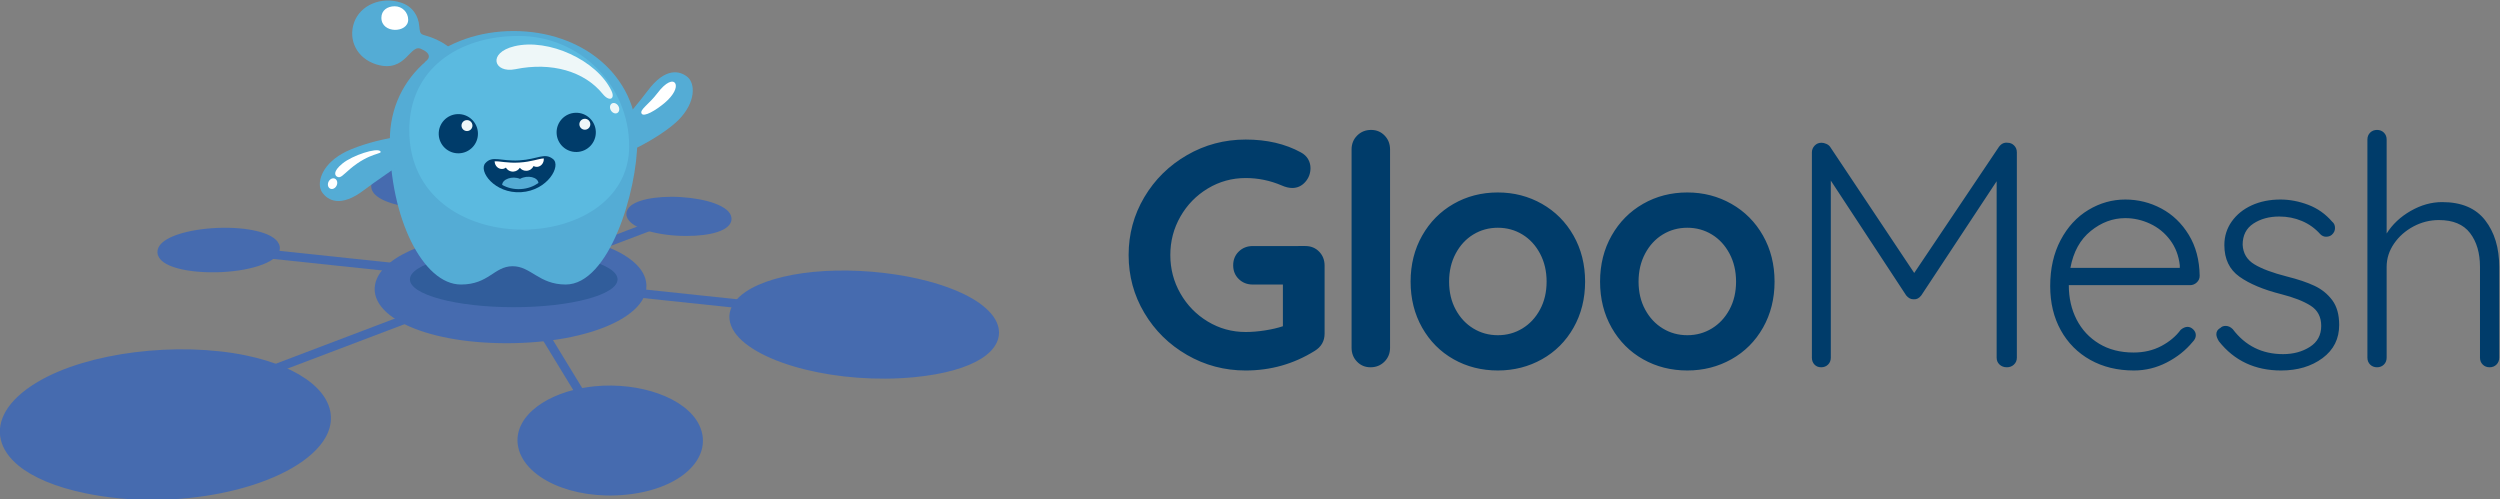 <?xml version="1.0" encoding="UTF-8" standalone="no"?>
<!-- Created with Inkscape (http://www.inkscape.org/) -->

<svg
   version="1.1"
   id="svg1859"
   xml:space="preserve"
   width="912.979"
   height="182.409"
   viewBox="0 0 912.979 182.409"
   sodipodi:docname="mesh-full.svg"
   inkscape:version="1.1 (c4e8f9e, 2021-05-24)"
   xmlns:inkscape="http://www.inkscape.org/namespaces/inkscape"
   xmlns:sodipodi="http://sodipodi.sourceforge.net/DTD/sodipodi-0.dtd"
   xmlns="http://www.w3.org/2000/svg"
   xmlns:svg="http://www.w3.org/2000/svg"><rect x="0" y="0" width="912.979" height="182.409" fill="#808080" stroke="none"/><defs
     id="defs1863"><clipPath
       clipPathUnits="userSpaceOnUse"
       id="clipPath1873"><path
         d="M 0,1000 H 1000 V 0 H 0 Z"
         id="path1871" /></clipPath><clipPath
       clipPathUnits="userSpaceOnUse"
       id="clipPath1925"><path
         d="m 269.972,499.629 h 56.885 v -15.245 h -56.885 z"
         id="path1923" /></clipPath></defs><sodipodi:namedview
     id="namedview1861"
     pagecolor="#ffffff"
     bordercolor="#666666"
     borderopacity="1.0"
     inkscape:pageshadow="2"
     inkscape:pageopacity="0.0"
     inkscape:pagecheckerboard="0"
     showgrid="false"
     inkscape:zoom="0.56475003"
     inkscape:cx="455.95393"
     inkscape:cy="90.305439"
     inkscape:window-width="1364"
     inkscape:window-height="982"
     inkscape:window-x="1849"
     inkscape:window-y="33"
     inkscape:window-maximized="0"
     inkscape:current-layer="g1865" /><g
     id="g1865"
     inkscape:groupmode="layer"
     inkscape:label="new glooys 2 Mesh"
     transform="matrix(1.333,0,0,-1.333,-210.177,757.871)"><g
       id="g1867"><g
         id="g1869"
         clip-path="url(#clipPath1873)"><g
           id="g1875"
           transform="translate(515.29,501.142)"><path
             d="M 0,0 C 1.523,0 2.782,-0.514 3.779,-1.539 4.774,-2.564 5.272,-3.837 5.272,-5.36 v -18.63 c 0,-2.05 -0.907,-3.633 -2.724,-4.746 -5.74,-3.574 -12.038,-5.359 -18.892,-5.359 -5.799,0 -11.159,1.421 -16.081,4.262 -4.92,2.841 -8.817,6.677 -11.687,11.511 -2.87,4.832 -4.306,10.12 -4.306,15.86 0,5.743 1.436,11.029 4.306,15.862 2.87,4.833 6.767,8.669 11.687,11.511 4.922,2.843 10.282,4.264 16.081,4.264 5.8,0 10.838,-1.174 15.115,-3.517 0.877,-0.468 1.537,-1.083 1.977,-1.844 0.439,-0.762 0.659,-1.583 0.659,-2.462 0,-1.462 -0.484,-2.737 -1.451,-3.822 -0.966,-1.084 -2.151,-1.625 -3.559,-1.625 -0.878,0 -1.845,0.234 -2.899,0.703 -3.164,1.348 -6.444,2.021 -9.842,2.021 -3.749,0 -7.206,-0.953 -10.369,-2.856 -3.163,-1.903 -5.668,-4.466 -7.513,-7.69 -1.845,-3.222 -2.768,-6.736 -2.768,-10.545 0,-3.807 0.923,-7.323 2.768,-10.544 1.845,-3.222 4.35,-5.786 7.513,-7.689 3.163,-1.903 6.62,-2.855 10.369,-2.855 1.64,0 3.398,0.146 5.273,0.437 1.875,0.295 3.514,0.674 4.921,1.145 v 11.422 h -8.262 c -1.522,0 -2.796,0.498 -3.82,1.494 -1.026,0.996 -1.539,2.257 -1.539,3.781 0,1.52 0.513,2.781 1.539,3.776 1.024,0.996 2.298,1.495 3.82,1.495 z m 311.437,12.037 c 5.271,0 9.196,-1.653 11.772,-4.964 2.58,-3.309 3.868,-7.572 3.868,-12.785 V -30.58 c 0,-0.761 -0.251,-1.392 -0.749,-1.89 -0.497,-0.498 -1.125,-0.747 -1.886,-0.747 -0.762,0 -1.393,0.249 -1.89,0.747 -0.5,0.498 -0.748,1.129 -0.748,1.89 v 24.868 c 0,3.807 -0.907,6.899 -2.725,9.27 -1.815,2.374 -4.656,3.559 -8.522,3.559 -2.461,0 -4.79,-0.585 -6.988,-1.756 -2.194,-1.174 -3.968,-2.739 -5.317,-4.702 -1.347,-1.962 -2.021,-4.086 -2.021,-6.371 V -30.58 c 0,-0.761 -0.248,-1.392 -0.745,-1.89 -0.501,-0.498 -1.129,-0.747 -1.889,-0.747 -0.76,0 -1.394,0.249 -1.891,0.747 -0.498,0.498 -0.746,1.129 -0.746,1.89 v 59.755 c 0,0.761 0.248,1.391 0.746,1.888 0.497,0.498 1.131,0.747 1.891,0.747 0.76,0 1.388,-0.249 1.889,-0.747 0.497,-0.497 0.745,-1.127 0.745,-1.888 V 3.426 c 1.583,2.52 3.781,4.586 6.593,6.196 2.813,1.612 5.683,2.415 8.613,2.415 m -61.16,-38.136 c -0.467,0.763 -0.702,1.407 -0.702,1.933 0,0.762 0.379,1.348 1.141,1.756 0.352,0.354 0.82,0.53 1.405,0.53 0.704,0 1.349,-0.294 1.936,-0.879 3.457,-4.571 8.054,-6.856 13.794,-6.856 2.815,0 5.257,0.658 7.337,1.977 2.08,1.319 3.12,3.237 3.12,5.758 0,2.46 -0.965,4.304 -2.898,5.535 -1.932,1.23 -4.629,2.285 -8.086,3.164 -4.862,1.23 -8.669,2.825 -11.423,4.789 -2.753,1.962 -4.13,4.848 -4.13,8.655 0,2.402 0.674,4.555 2.021,6.459 1.348,1.904 3.179,3.382 5.491,4.438 2.315,1.053 4.937,1.58 7.867,1.58 2.519,0 5.052,-0.483 7.6,-1.447 2.548,-0.968 4.731,-2.506 6.547,-4.615 0.527,-0.411 0.791,-0.997 0.791,-1.758 0,-0.703 -0.294,-1.318 -0.88,-1.845 -0.409,-0.351 -0.937,-0.526 -1.582,-0.526 -0.586,0 -1.112,0.232 -1.579,0.703 -1.407,1.58 -3.077,2.781 -5.011,3.6 -1.932,0.821 -4.012,1.231 -6.238,1.231 -2.754,0 -5.111,-0.644 -7.074,-1.933 -1.964,-1.289 -2.944,-3.222 -2.944,-5.8 0.119,-2.342 1.186,-4.131 3.208,-5.359 2.022,-1.231 4.994,-2.342 8.918,-3.34 3.048,-0.762 5.566,-1.609 7.558,-2.549 1.991,-0.936 3.616,-2.256 4.878,-3.953 1.26,-1.699 1.887,-3.955 1.887,-6.768 0,-3.806 -1.524,-6.838 -4.568,-9.093 -3.047,-2.256 -6.824,-3.383 -11.337,-3.383 -7.145,0 -12.829,2.666 -17.047,7.996 m -5.269,17.927 c 0,-0.703 -0.264,-1.304 -0.791,-1.802 -0.526,-0.498 -1.141,-0.747 -1.844,-0.747 h -33.218 c 0,-3.515 0.72,-6.664 2.153,-9.446 1.435,-2.784 3.486,-4.98 6.151,-6.59 2.665,-1.612 5.814,-2.416 9.446,-2.416 2.813,0 5.331,0.585 7.558,1.757 2.227,1.17 4.013,2.665 5.359,4.48 0.644,0.526 1.263,0.792 1.847,0.792 0.586,0 1.112,-0.236 1.581,-0.704 0.47,-0.468 0.702,-0.995 0.702,-1.582 0,-0.645 -0.291,-1.259 -0.876,-1.845 -1.877,-2.284 -4.235,-4.16 -7.076,-5.623 -2.842,-1.465 -5.844,-2.197 -9.006,-2.197 -4.511,0 -8.495,0.967 -11.952,2.9 -3.456,1.933 -6.151,4.643 -8.083,8.127 -1.933,3.485 -2.901,7.514 -2.901,12.082 0,4.805 0.953,9.009 2.855,12.611 1.906,3.604 4.438,6.356 7.603,8.261 3.163,1.904 6.533,2.854 10.104,2.854 3.515,0 6.812,-0.819 9.886,-2.459 3.077,-1.64 5.582,-4.042 7.515,-7.206 1.931,-3.163 2.928,-6.912 2.987,-11.247 M 224.62,7.644 c -3.397,0 -6.547,-1.171 -9.444,-3.516 -2.9,-2.341 -4.761,-5.711 -5.581,-10.104 h 29.966 v 0.705 c -0.294,2.635 -1.171,4.934 -2.636,6.896 -1.465,1.962 -3.296,3.457 -5.493,4.482 -2.198,1.025 -4.467,1.537 -6.812,1.537 m -32.246,20.651 c 0.703,0 1.305,-0.249 1.801,-0.747 0.498,-0.497 0.749,-1.128 0.749,-1.89 V -30.58 c 0,-0.761 -0.265,-1.392 -0.793,-1.89 -0.527,-0.498 -1.171,-0.747 -1.934,-0.747 -0.82,0 -1.494,0.249 -2.021,0.747 -0.526,0.498 -0.791,1.129 -0.791,1.89 v 48.33 l -20.648,-31.283 c -0.588,-0.762 -1.261,-1.112 -2.02,-1.053 h -0.176 c -0.704,0 -1.349,0.35 -1.934,1.053 L 143.954,17.926 V -30.58 c 0,-0.761 -0.248,-1.392 -0.745,-1.89 -0.497,-0.498 -1.128,-0.747 -1.89,-0.747 -0.762,0 -1.377,0.249 -1.844,0.747 -0.471,0.498 -0.704,1.129 -0.704,1.89 v 56.238 c 0,0.703 0.25,1.32 0.75,1.846 0.497,0.527 1.125,0.791 1.886,0.791 0.409,0 0.851,-0.103 1.318,-0.309 0.468,-0.203 0.821,-0.482 1.055,-0.834 l 23.025,-34.532 23.197,34.532 c 0.644,0.879 1.434,1.261 2.372,1.143 m -63.83,-38.049 c 0,-4.688 -1.057,-8.89 -3.165,-12.611 -2.109,-3.718 -4.994,-6.605 -8.656,-8.656 -3.66,-2.05 -7.688,-3.074 -12.079,-3.074 -4.455,0 -8.496,1.024 -12.129,3.074 -3.632,2.051 -6.502,4.938 -8.613,8.656 -2.109,3.721 -3.162,7.923 -3.162,12.611 0,4.686 1.053,8.891 3.162,12.608 2.111,3.722 4.981,6.621 8.613,8.701 3.633,2.079 7.674,3.121 12.129,3.121 4.391,0 8.419,-1.042 12.079,-3.121 3.662,-2.08 6.547,-4.979 8.656,-8.701 2.108,-3.717 3.165,-7.922 3.165,-12.608 m -10.546,0 c 0,2.871 -0.602,5.432 -1.802,7.689 -1.2,2.254 -2.812,3.998 -4.833,5.229 -2.021,1.229 -4.26,1.844 -6.719,1.844 -2.463,0 -4.703,-0.615 -6.723,-1.844 -2.022,-1.231 -3.634,-2.975 -4.834,-5.229 -1.202,-2.257 -1.802,-4.818 -1.802,-7.689 0,-2.871 0.6,-5.42 1.802,-7.646 1.2,-2.226 2.812,-3.953 4.834,-5.183 2.02,-1.233 4.26,-1.847 6.723,-1.847 2.459,0 4.698,0.614 6.719,1.847 2.021,1.23 3.633,2.957 4.833,5.183 1.2,2.226 1.802,4.775 1.802,7.646 m -41.359,0 c 0,-4.688 -1.056,-8.89 -3.164,-12.611 -2.109,-3.718 -4.995,-6.605 -8.656,-8.656 -3.661,-2.05 -7.689,-3.074 -12.083,-3.074 -4.452,0 -8.493,1.024 -12.126,3.074 -3.631,2.051 -6.502,4.938 -8.611,8.656 -2.11,3.721 -3.165,7.923 -3.165,12.611 0,4.686 1.055,8.891 3.165,12.608 2.109,3.722 4.98,6.621 8.611,8.701 3.633,2.079 7.674,3.121 12.126,3.121 4.394,0 8.422,-1.042 12.083,-3.121 3.661,-2.08 6.547,-4.979 8.656,-8.701 2.108,-3.717 3.164,-7.922 3.164,-12.608 m -10.545,0 c 0,2.871 -0.601,5.432 -1.803,7.689 -1.199,2.254 -2.81,3.998 -4.832,5.229 -2.021,1.229 -4.261,1.844 -6.723,1.844 -2.46,0 -4.7,-0.615 -6.722,-1.844 -2.021,-1.231 -3.631,-2.975 -4.832,-5.229 -1.203,-2.257 -1.802,-4.818 -1.802,-7.689 0,-2.871 0.599,-5.42 1.802,-7.646 1.201,-2.226 2.811,-3.953 4.832,-5.183 2.022,-1.233 4.262,-1.847 6.722,-1.847 2.462,0 4.702,0.614 6.723,1.847 2.022,1.23 3.633,2.957 4.832,5.183 1.202,2.226 1.803,4.775 1.803,7.646 M 23.205,-27.856 c 0,-1.523 -0.512,-2.798 -1.538,-3.823 -1.024,-1.025 -2.298,-1.538 -3.822,-1.538 -1.464,0 -2.695,0.513 -3.691,1.538 -0.996,1.025 -1.493,2.3 -1.493,3.823 v 54.305 c 0,1.523 0.512,2.798 1.536,3.823 1.027,1.025 2.301,1.538 3.824,1.538 1.464,0 2.695,-0.513 3.69,-1.538 0.997,-1.025 1.494,-2.3 1.494,-3.823 z"
             style="fill:#003c6a;fill-opacity:1;fill-rule:evenodd;stroke:none"
             id="path1877" /></g><g
           id="g1879"
           transform="translate(316.267,459.151)"><path
             d="m 0,0 -19.169,31.436 -7.65,-2.904 -58.162,-22.065 -0.839,2.225 58.162,22.068 3.64,1.382 -61.559,6.508 0.243,2.368 64.478,-6.82 -0.716,1.177 -10.584,17.384 2.032,1.239 10.583,-17.382 1.374,-2.255 36.963,14.028 0.84,-2.227 L -13.842,33.458 45.585,27.17 45.344,24.802 -16.316,31.327 2.033,1.239 Z"
             style="fill:#466baf;fill-opacity:1;fill-rule:nonzero;stroke:none"
             id="path1881" /></g><g
           id="g1883"
           transform="translate(298.605,504.141)"><path
             d="m 0,0 c 17.259,0.001 32.78,-5.07 34.914,-12.235 2.508,-8.428 -13.899,-16.389 -37.056,-16.389 -23.156,0 -38.357,7.969 -34.576,16.397 C -33.504,-5.062 -17.262,-0.001 0,0"
             style="fill:#466baf;fill-opacity:1;fill-rule:evenodd;stroke:none"
             id="path1885" /></g><g
           id="g1887"
           transform="translate(298.605,504.141)"><path
             d="m 0,0 c 17.259,0.001 32.78,-5.07 34.914,-12.235 2.508,-8.428 -13.899,-16.389 -37.056,-16.389 -23.156,0 -38.357,7.969 -34.576,16.397 C -33.504,-5.062 -17.262,-0.001 0,0 Z"
             style="fill:none;stroke:#466baf;stroke-width:2;stroke-linecap:butt;stroke-linejoin:miter;stroke-miterlimit:2.613;stroke-dasharray:none;stroke-opacity:1"
             id="path1889" /></g><g
           id="g1891"
           transform="translate(224.856,470.001)"><path
             d="m 0,0 c 18.074,-3.745 27.267,-13.386 19.537,-22.771 -9.272,-11.263 -38.213,-17.812 -63.054,-12.664 -24.839,5.147 -29.218,18.598 -12.687,28.356 C -42.421,1.056 -18.074,3.745 0,0"
             style="fill:#466baf;fill-opacity:1;fill-rule:evenodd;stroke:none"
             id="path1893" /></g><g
           id="g1895"
           transform="translate(225.094,471.166)"><path
             d="m 0,0 c 7.757,-1.607 13.948,-4.297 17.956,-7.599 1.995,-1.642 3.467,-3.448 4.343,-5.362 0.906,-1.978 1.176,-4.057 0.738,-6.178 -0.384,-1.851 -1.308,-3.716 -2.82,-5.552 -4.899,-5.95 -14.979,-10.61 -27.024,-13.03 -11.499,-2.308 -24.841,-2.601 -37.186,-0.045 -8.373,1.735 -14.508,4.418 -18.377,7.601 -2.604,2.142 -4.213,4.532 -4.818,7.038 l -10e-4,-0.001 c -0.616,2.556 -0.186,5.185 1.294,7.759 1.642,2.855 4.591,5.638 8.848,8.151 6.926,4.087 16.44,6.823 26.497,8.089 C -20.224,2.173 -9.296,1.926 0,0 m 95.451,-8.451 c 6.201,0.614 12.475,-0.178 17.619,-2.034 5.171,-1.867 9.243,-4.826 11.054,-8.546 0.547,-1.129 0.874,-2.274 0.986,-3.418 0.249,-2.49 -0.516,-4.914 -2.138,-7.092 -1.563,-2.098 -3.923,-3.965 -6.938,-5.434 -3.258,-1.586 -7.311,-2.721 -11.966,-3.182 -7.391,-0.734 -14.352,0.43 -19.642,2.803 -5.609,2.515 -9.399,6.419 -9.998,10.94 -0.012,0.096 -0.024,0.196 -0.035,0.297 -0.381,3.851 1.69,7.408 5.391,10.175 3.523,2.635 8.566,4.573 14.337,5.336 0.448,0.059 0.892,0.11 1.33,0.155 M 155.5,22.896 c 8.18,0.788 17.279,0.297 25.471,-1.234 8.028,-1.498 15.218,-4.006 19.88,-7.299 2.394,-1.693 3.98,-3.476 4.783,-5.267 0.839,-1.871 0.843,-3.727 0.049,-5.487 -0.748,-1.658 -2.21,-3.192 -4.349,-4.531 -3.843,-2.402 -10.012,-4.238 -18.269,-5.035 -10.385,-1.002 -21.043,-0.076 -29.843,2.089 -9.25,2.278 -16.528,5.967 -19.44,10.288 -0.797,1.183 -1.238,2.371 -1.352,3.545 -0.138,1.445 0.225,2.829 1.039,4.127 0.766,1.223 1.923,2.355 3.425,3.365 3.966,2.678 10.503,4.657 18.606,5.439 M -1.804,34.815 c 3.425,-0.299 6.22,-0.977 8.085,-1.876 1.04,-0.501 1.829,-1.093 2.325,-1.752 0.622,-0.829 0.803,-1.732 0.485,-2.683 -0.168,-0.5 -0.477,-0.988 -0.938,-1.456 -1.536,-1.556 -4.784,-2.8 -8.758,-3.528 -3.801,-0.696 -8.323,-0.949 -12.651,-0.571 -3.869,0.338 -6.824,1.12 -8.634,2.137 -0.936,0.523 -1.612,1.139 -2.003,1.818 h -0.004 c -0.475,0.825 -0.533,1.698 -0.145,2.585 0.291,0.663 0.843,1.304 1.672,1.899 1.874,1.348 5.085,2.383 8.797,2.984 3.677,0.595 7.88,0.783 11.769,0.443 m 118.326,8.652 c 3.545,0.001 7.048,-0.447 9.847,-1.184 2.954,-0.78 5.221,-1.934 6.122,-3.302 0.234,-0.356 0.382,-0.718 0.45,-1.085 0.181,-0.978 -0.183,-1.857 -1.015,-2.606 -0.637,-0.571 -1.577,-1.068 -2.766,-1.461 -2.065,-0.682 -5.011,-1.098 -8.517,-1.092 -3.882,-0.004 -7.585,0.514 -10.432,1.338 -3.157,0.912 -5.379,2.289 -5.902,3.879 -0.087,0.27 -0.131,0.536 -0.131,0.799 0,0.882 0.445,1.659 1.264,2.311 0.637,0.507 1.529,0.948 2.624,1.305 2.102,0.685 5.067,1.098 8.456,1.098 M 58.125,54.012 c 0.939,0 1.921,-0.021 2.937,-0.064 4.605,-0.193 8.673,-0.838 11.599,-1.788 3.347,-1.087 5.364,-2.684 5.364,-4.637 L 78.02,47.504 V 47.435 47.407 C 77.923,45.139 74.965,43.157 70.276,41.853 66.097,40.687 60.409,39.949 54.18,39.955 v -0.004 c -5.883,0 -10.856,0.668 -14.283,1.731 -1.767,0.548 -3.157,1.215 -4.088,1.965 -1.174,0.943 -1.705,2.043 -1.489,3.255 0.072,0.409 0.231,0.809 0.48,1.202 1.132,1.783 4.327,3.291 8.604,4.315 4.131,0.992 9.364,1.589 14.721,1.589 z"
             style="fill:#466baf;fill-opacity:1;fill-rule:nonzero;stroke:none"
             id="path1897" /></g><g
           id="g1899"
           transform="translate(320.661,461.531)"><path
             d="m 0,0 c 11.931,1.184 24.109,-2.983 27.484,-9.918 3.803,-7.809 -4.572,-15.98 -19.099,-17.422 -14.528,-1.439 -27.276,4.635 -28.346,12.714 C -20.909,-7.451 -11.932,-1.185 0,0"
             style="fill:#466baf;fill-opacity:1;fill-rule:evenodd;stroke:none"
             id="path1901" /></g><g
           id="g1903"
           transform="translate(380.705,492.879)"><path
             d="M 0,0 C 15.917,1.533 35.389,-1.848 44.554,-8.324 55.176,-15.829 48.181,-24.475 27.343,-26.486 6.502,-28.498 -15.443,-22.641 -20.84,-14.627 -25.498,-7.723 -15.916,-1.535 0,0"
             style="fill:#466baf;fill-opacity:1;fill-rule:evenodd;stroke:none"
             id="path1905" /></g><g
           id="g1907"
           transform="translate(341.616,513.445)"><path
             d="M 0,0 C 6.841,0.002 13.505,-1.717 14.976,-3.949 16.542,-6.328 11.749,-8.365 4.121,-8.354 -3.471,-8.361 -10.3,-6.328 -11.08,-3.958 -11.809,-1.723 -6.841,-0.001 0,0"
             style="fill:#466baf;fill-opacity:1;fill-rule:evenodd;stroke:none"
             id="path1909" /></g><g
           id="g1911"
           transform="translate(283.219,523.986)"><path
             d="m 0,0 c 10.452,0 18.834,-2.305 18.705,-5.365 -0.142,-3.359 -10.286,-6.325 -22.65,-6.31 -12.367,0 -20.504,2.964 -18.374,6.321 C -20.382,-2.303 -10.451,0 0,0"
             style="fill:#466baf;fill-opacity:1;fill-rule:evenodd;stroke:none"
             id="path1913" /></g><g
           id="g1915"
           transform="translate(223.188,504.793)"><path
             d="m 0,0 c 7.565,-0.662 11.754,-3.164 9.211,-5.746 -2.704,-2.735 -11.938,-4.488 -20.459,-3.744 -8.52,0.746 -12.209,3.636 -8.522,6.287 C -16.308,-0.714 -7.564,0.661 0,0"
             style="fill:#466baf;fill-opacity:1;fill-rule:evenodd;stroke:none"
             id="path1917" /></g><g
           id="g1919"><g
             id="g1921" /><g
             id="g1933"><g
               clip-path="url(#clipPath1925)"
               opacity="0.3"
               id="g1931"><g
                 transform="translate(298.415,499.629)"
                 id="g1929"><path
                   d="m 0,0 c 15.708,0 28.442,-3.413 28.442,-7.623 0,-4.21 -12.734,-7.623 -28.442,-7.623 -15.709,0 -28.443,3.413 -28.443,7.623 C -28.443,-3.413 -15.709,0 0,0"
                   style="fill:#003c6a;fill-opacity:1;fill-rule:evenodd;stroke:none"
                   id="path1927" /></g></g></g></g><g
           id="g1935"
           transform="translate(276.478,558.039)"><path
             d="M 0,0 C 2.969,-1.236 4.902,-2.74 7.3,-5.237 L 4,-7.745 c -0.876,0.913 -7.22,0.578 -6.279,1.311 1.877,1.465 0.698,2.744 -0.998,3.45 -3.202,1.871 -4.197,-6.631 -12.328,-4.183 -5.438,1.638 -7.862,6.714 -6.199,11.483 1.663,4.768 7.396,7.227 12.804,5.492 C -5.756,8.766 -4.178,6.183 -3.941,3.321 -3.698,0.391 -3.406,1.416 0,0"
             style="fill:#54acd5;fill-opacity:1;fill-rule:evenodd;stroke:none"
             id="path1937" /></g><g
           id="g1939"
           transform="translate(323.527,526.125)"><path
             d="m 0,0 c -1.676,2.443 6.736,11.071 11.595,17.568 4.858,6.497 8.816,5.481 10.92,3.738 C 24.618,19.562 24.836,14.44 20.083,9.611 15.333,4.782 1.675,-2.442 0,0"
             style="fill:#54acd5;fill-opacity:1;fill-rule:evenodd;stroke:none"
             id="path1941" /></g><g
           id="g1943"
           transform="translate(283.954,490.599)"><path
             d="M 0,0 C 7.623,0 9.073,4.972 14.113,5.011 19.152,5.052 21.342,0 28.696,0 c 11.887,0 19.625,25.525 19.625,39.497 0,17.9 -15.177,29.947 -33.9,29.947 C -4.302,69.444 -19.48,57.397 -19.48,39.497 -19.48,18.314 -10.434,0 0,0"
             style="fill:#54acd5;fill-opacity:1;fill-rule:evenodd;stroke:none"
             id="path1945" /></g><g
           id="g1947"
           transform="translate(333.44,537.438)"><path
             d="M 0,0 C -0.585,1.082 2.025,2.508 4.368,5.622 6.711,8.735 8.646,9.321 9.232,8.239 9.818,7.156 8.78,4.997 6.358,2.945 3.939,0.894 0.585,-1.083 0,0"
             style="fill:#ffffff;fill-opacity:1;fill-rule:evenodd;stroke:none"
             id="path1949" /></g><g
           id="g1951"
           transform="translate(265.817,566.827)"><path
             d="m 0,0 c 2.034,0 3.683,-1.648 3.683,-3.683 0,-3.704 -7.342,-3.891 -7.342,0.536 C -3.659,-1.114 -2.032,0 0,0"
             style="fill:#ffffff;fill-opacity:1;fill-rule:evenodd;stroke:none"
             id="path1953" /></g><g
           id="g1955"
           transform="translate(273.381,530.232)"><path
             d="m 0,0 c 0.945,-2.808 -9.503,-8.813 -15.95,-13.737 -6.447,-4.924 -9.978,-2.866 -11.526,-0.616 -1.547,2.253 -0.358,7.24 5.531,10.588 5.889,3.349 21,6.573 21.945,3.765"
             style="fill:#54acd5;fill-opacity:1;fill-rule:evenodd;stroke:none"
             id="path1957" /></g><g
           id="g1959"
           transform="translate(261.84,527.142)"><path
             d="m 0,0 c 0.888,-0.887 -2.798,-0.243 -8.273,-4.892 -1.955,-1.661 -2.656,-2.711 -3.624,-2.067 -0.415,0.276 -1.236,1.278 1.536,3.553 C -7.589,-1.131 -0.982,0.981 0,0 m -12.068,-7.808 c 0.452,-0.531 0.377,-1.456 -0.168,-2.065 -0.545,-0.609 -1.352,-0.672 -1.804,-0.141 -0.452,0.53 -0.377,1.454 0.169,2.063 0.544,0.609 1.351,0.673 1.803,0.143"
             style="fill:#ffffff;fill-opacity:1;fill-rule:evenodd;stroke:none"
             id="path1961" /></g><g
           id="g1963"
           transform="translate(299.825,558.698)"><path
             d="m 0,0 c 16.687,0 30.216,-13.527 30.216,-30.215 0,-30.398 -60.243,-31.939 -60.243,4.386 C -30.027,-9.142 -16.688,0 0,0"
             style="fill:#5bbae0;fill-opacity:1;fill-rule:evenodd;stroke:none"
             id="path1965" /></g><g
           id="g1967"
           transform="translate(299.943,524.607)"><path
             d="M 0,0 C 5.117,0.31 6.889,2.221 9.229,0.372 11.57,-1.476 7.755,-8.276 0.482,-8.715 -6.789,-9.155 -11.264,-2.924 -9.295,-0.748 -7.325,1.43 -5.114,-0.309 0,0"
             style="fill:#003c6a;fill-opacity:1;fill-rule:evenodd;stroke:none"
             id="path1969" /></g><g
           id="g1971"
           transform="translate(305.19,518.414)"><path
             d="m 0,0 c -1.266,-0.89 -2.9,-1.55 -4.829,-1.665 -1.996,-0.121 -3.737,0.367 -5.111,1.138 0.018,1.559 2.743,2.561 4.884,1.659 C -2.938,2.291 -0.143,1.582 0,0"
             style="fill:#54acd5;fill-opacity:1;fill-rule:evenodd;stroke:none"
             id="path1973" /></g><g
           id="g1975"
           transform="translate(299.978,524.018)"><path
             d="M 0,0 C 3.349,0.203 5.148,1.037 6.663,1.126 6.667,1.101 6.668,1.075 6.671,1.048 6.74,-0.12 5.921,-1.12 4.84,-1.185 4.49,-1.206 4.156,-1.126 3.86,-0.97 3.544,-1.687 2.833,-2.21 1.977,-2.262 1.22,-2.307 0.532,-1.974 0.107,-1.432 -0.251,-2.022 -0.896,-2.435 -1.65,-2.481 -2.522,-2.534 -3.304,-2.084 -3.698,-1.39 -3.983,-1.605 -4.328,-1.739 -4.702,-1.762 -5.784,-1.829 -6.718,-0.934 -6.789,0.235 -6.79,0.269 -6.792,0.303 -6.792,0.337 -5.277,0.396 -3.349,-0.202 0,0"
             style="fill:#ffffff;fill-opacity:1;fill-rule:evenodd;stroke:none"
             id="path1977" /></g><g
           id="g1979"
           transform="translate(298.866,549.588)"><path
             d="M 0,0 C -5.904,-1.21 -7.739,4.484 -0.274,6.286 9.076,8.544 22.353,2.448 26.334,-5.944 27.396,-8.179 25.737,-9.018 23.928,-6.778 18.914,-0.576 9.902,2.03 0,0 m 26.76,-9.275 c 0.661,0.112 1.389,-0.429 1.627,-1.21 0.238,-0.78 -0.104,-1.504 -0.764,-1.615 -0.66,-0.112 -1.39,0.43 -1.628,1.209 -0.238,0.781 0.105,1.504 0.765,1.616"
             style="fill:#eef7f8;fill-opacity:1;fill-rule:evenodd;stroke:none"
             id="path1981" /></g><g
           id="g1983"
           transform="translate(315.366,537.649)"><path
             d="M 0,0 C 2.967,0.093 5.447,-2.237 5.539,-5.204 5.631,-8.17 3.302,-10.65 0.334,-10.742 -2.632,-10.835 -5.113,-8.505 -5.205,-5.538 -5.297,-2.571 -2.968,-0.091 0,0"
             style="fill:#003c6a;fill-opacity:1;fill-rule:evenodd;stroke:none"
             id="path1985" /></g><g
           id="g1987"
           transform="translate(317.854,536.004)"><path
             d="M 0,0 C 0.826,0.026 1.518,-0.624 1.545,-1.452 1.57,-2.278 0.921,-2.971 0.093,-2.996 -0.735,-3.022 -1.426,-2.373 -1.453,-1.544 -1.479,-0.717 -0.828,-0.025 0,0"
             style="fill:#eef7f8;fill-opacity:1;fill-rule:evenodd;stroke:none"
             id="path1989" /></g><g
           id="g1991"
           transform="translate(283.071,537.285)"><path
             d="M 0,0 C 2.966,0.092 5.446,-2.237 5.538,-5.204 5.63,-8.17 3.301,-10.65 0.334,-10.743 -2.633,-10.835 -5.113,-8.505 -5.205,-5.539 -5.297,-2.572 -2.968,-0.092 0,0"
             style="fill:#003c6a;fill-opacity:1;fill-rule:evenodd;stroke:none"
             id="path1993" /></g><g
           id="g1995"
           transform="translate(285.559,535.64)"><path
             d="M 0,0 C 0.828,0.026 1.52,-0.624 1.545,-1.452 1.571,-2.279 0.921,-2.971 0.093,-2.997 -0.734,-3.022 -1.426,-2.372 -1.451,-1.544 -1.478,-0.717 -0.828,-0.025 0,0"
             style="fill:#eef7f8;fill-opacity:1;fill-rule:evenodd;stroke:none"
             id="path1997" /></g></g></g></g></svg>

